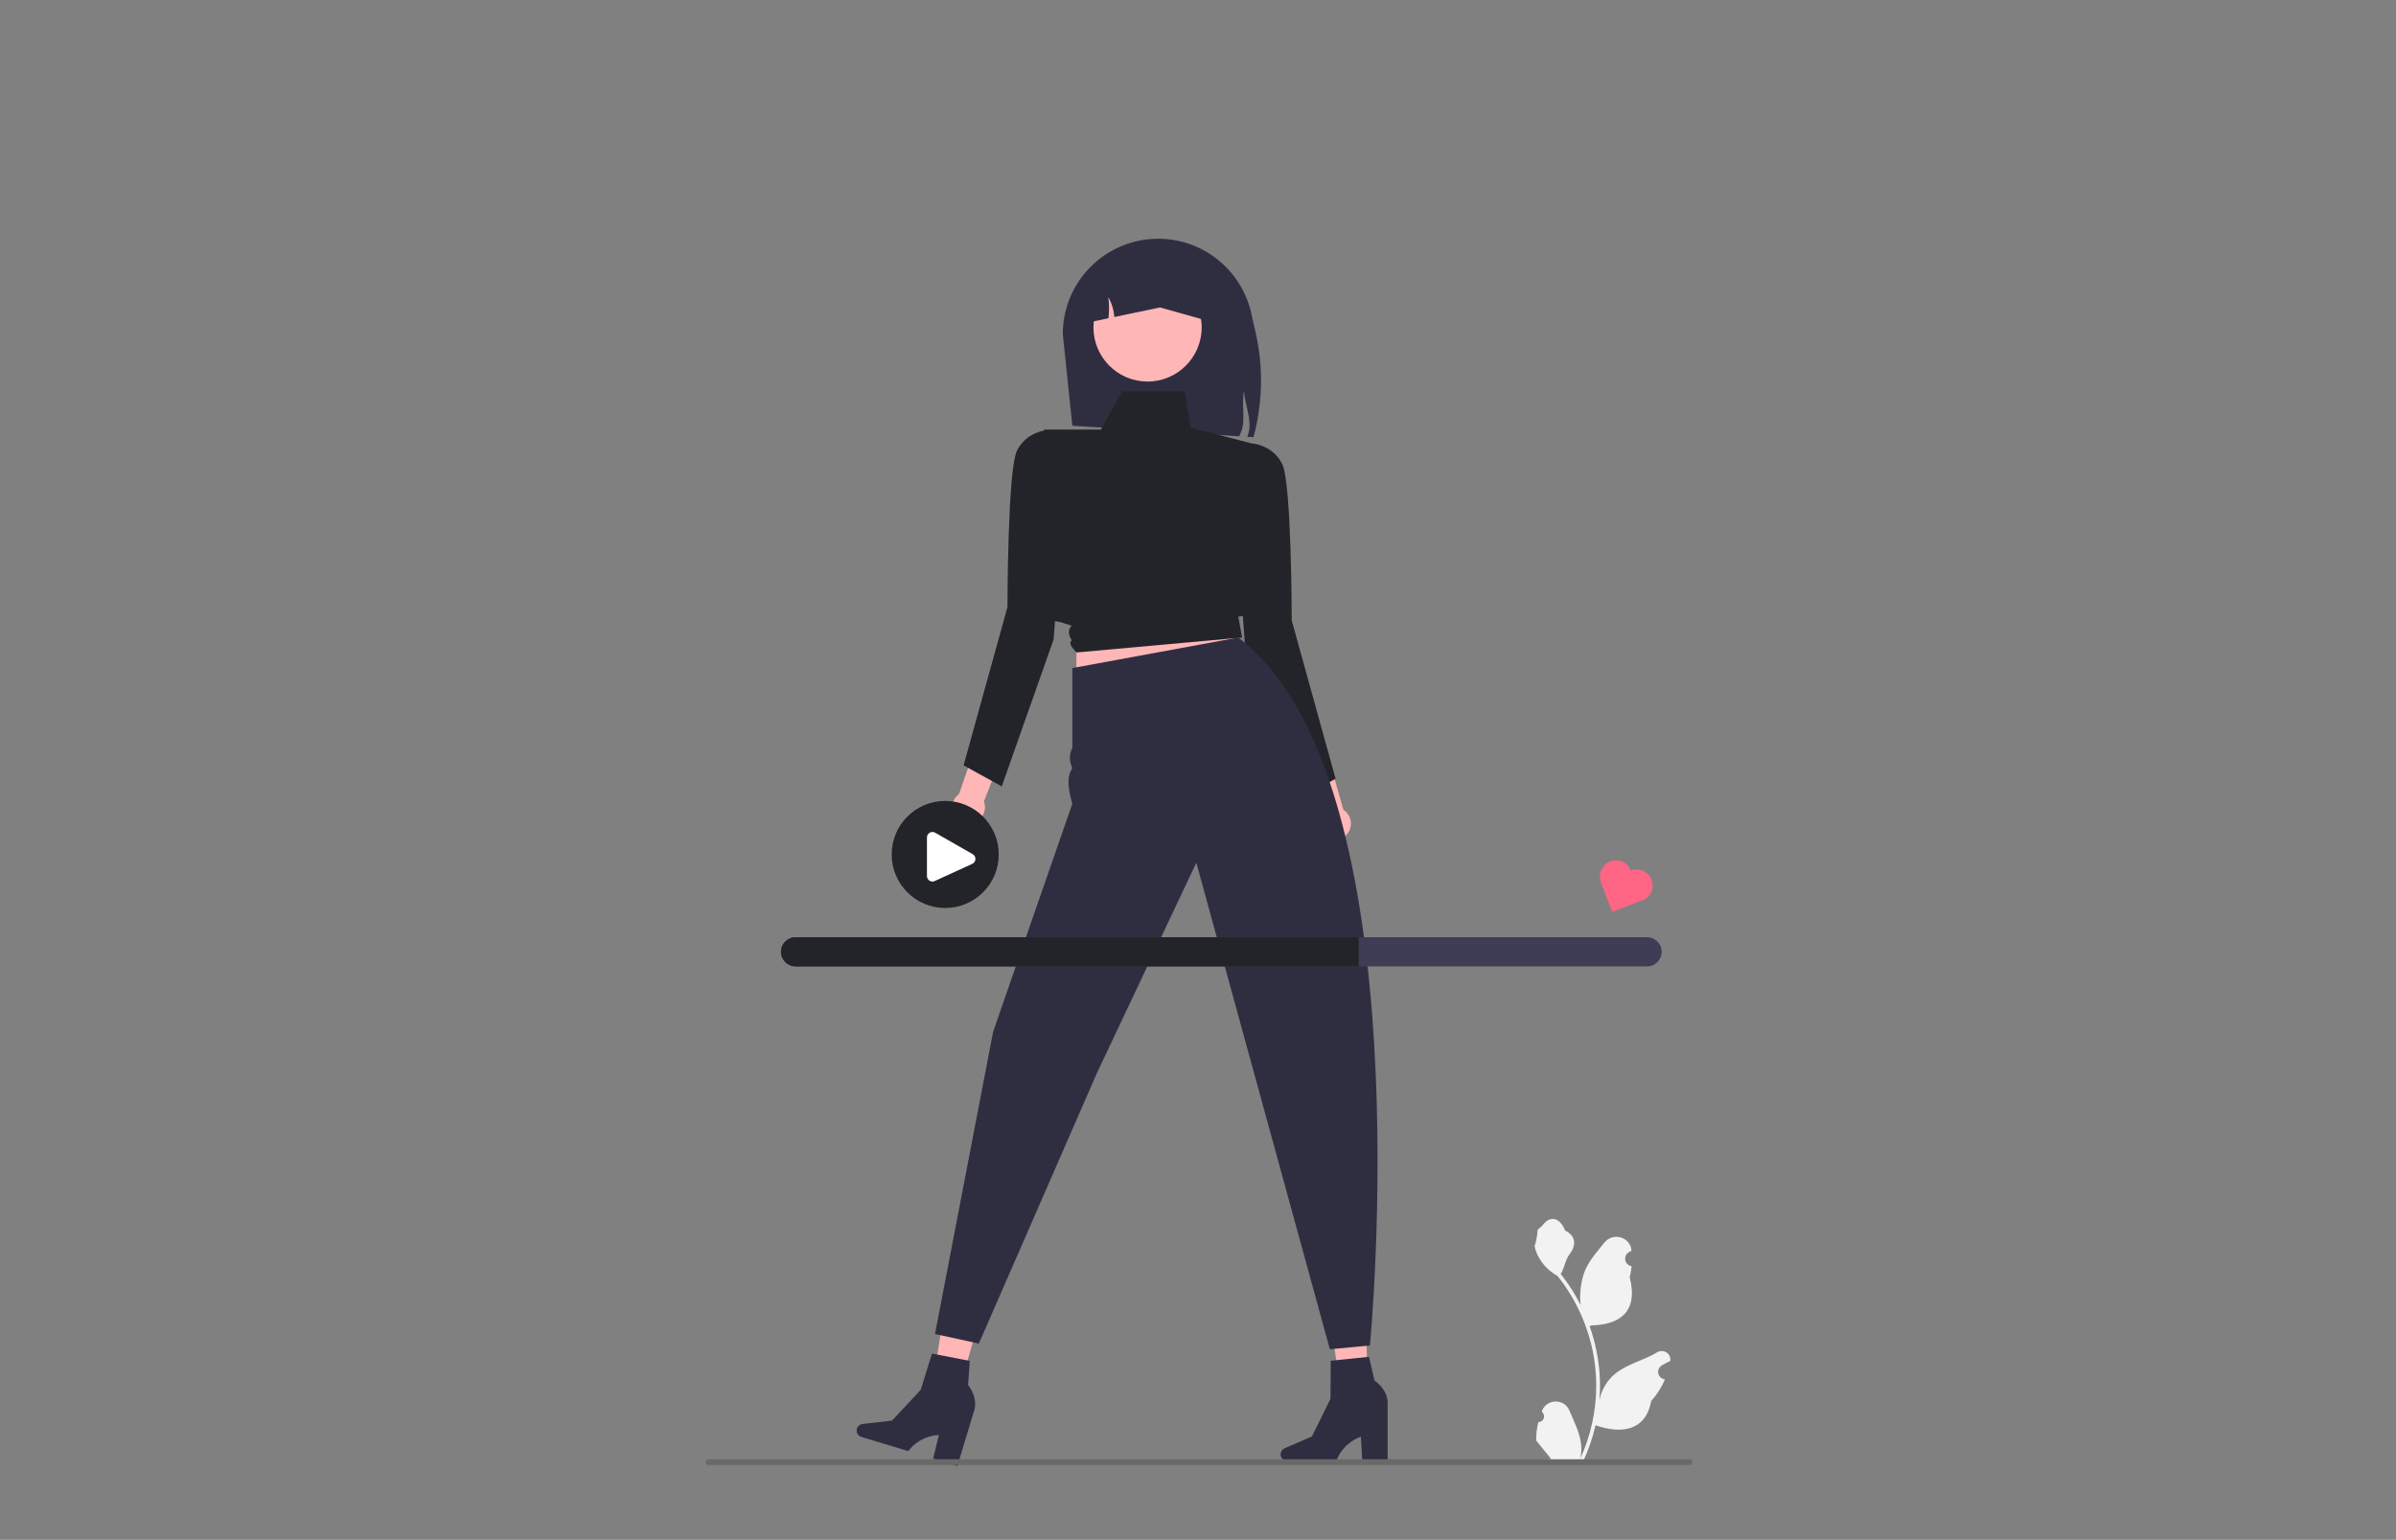<svg width="487" height="313" viewBox="0 0 487 313" fill="none" xmlns="http://www.w3.org/2000/svg">
<rect x="0" y="0" width="487" height="313" fill="#808080" stroke="none"/>
<g clip-path="url(#clip0_1_11)">
<path d="M278.046 286.449L273.016 286.553L270.213 266.764L277.635 266.61L278.046 286.449Z" fill="#FFB6B6"/>
<path d="M260.295 295.639C260.295 296.383 260.898 296.986 261.642 296.986H271.625C271.625 296.986 272.608 293.528 276.614 292.039L276.89 296.986H282.04V285.422C282.04 285.422 282.384 282.904 279.522 280.728C276.661 278.553 279.389 280.728 279.389 280.728L278.263 275.805L270.481 276.606L270.424 284.335L266.647 292.006L261.107 294.402C260.614 294.616 260.295 295.102 260.295 295.639Z" fill="#2F2E41"/>
<path d="M193.823 286.757L188.979 285.399L192.026 265.646L199.175 267.65L193.823 286.757Z" fill="#FFB6B6"/>
<path d="M174.172 290.409C173.957 291.121 174.359 291.873 175.071 292.088L184.627 294.982C184.627 294.982 186.569 291.956 190.833 291.693L189.666 296.507L194.595 298L197.944 286.932C197.944 286.932 199.002 284.621 196.893 281.709C194.784 278.798 196.765 281.671 196.765 281.671L197.114 276.632L189.433 275.144L187.14 282.524L181.304 288.772L175.308 289.46C174.774 289.522 174.328 289.894 174.172 290.409Z" fill="#2F2E41"/>
<path d="M254.791 88.87L253.539 88.793C253.628 88.486 253.717 88.183 253.799 87.877C254.493 85.305 252.965 82.032 252.853 79.561C252.263 82.171 253.271 85.383 252.228 87.862C252.112 88.137 251.996 88.412 251.872 88.684L217.958 86.543L216.019 67.925C216.019 57.216 224.7 48.531 235.405 48.531C240.139 48.531 244.478 50.23 247.843 53.046C251.209 55.866 253.605 59.807 254.454 64.294C254.966 67.002 258.16 76.194 254.791 88.87Z" fill="#2F2E41"/>
<path d="M194.923 161.402L198.178 152.036L203.785 153.15L199.993 162.929C200.103 163.23 200.173 163.551 200.193 163.888C200.298 165.718 198.901 167.287 197.072 167.393C195.243 167.499 193.674 166.101 193.568 164.271C193.501 163.104 194.046 162.045 194.923 161.402Z" fill="#FFB6B6"/>
<path d="M268.091 166.449L265.039 157.015L270.183 154.519L273.055 164.608C273.324 164.78 273.574 164.995 273.792 165.251C274.98 166.647 274.812 168.742 273.417 169.93C272.022 171.118 269.928 170.95 268.74 169.555C267.982 168.665 267.779 167.491 268.091 166.449Z" fill="#FFB6B6"/>
<path d="M218.788 123.635V139.648L253.738 135.36L243.935 115.633L218.788 123.635Z" fill="#FFB6B6"/>
<path d="M240.833 79.561H228.057L223.774 87.319H212.231C212.231 87.319 207.102 125.33 213.693 126.106L215.632 126.494L217.833 127.188C217.021 128.035 217.149 129.047 217.833 130.156C217.13 130.767 217.897 131.682 218.822 132.629L252.465 129.597L251.689 125.33C251.689 125.33 256.342 125.33 254.403 119.9V90.135L241.996 86.931L240.833 79.561Z" fill="#23242A"/>
<path d="M250.139 92.361L254.488 90.135C254.488 90.135 258.668 90.422 260.607 94.3C262.546 98.179 262.546 126.106 262.546 126.106L271.463 158.299L263.709 162.566L253.167 132.7L250.139 92.361Z" fill="#23242A"/>
<path d="M217.182 89.646L212.833 87.419C212.833 87.419 208.653 87.707 206.714 91.585C204.775 95.464 204.775 123.391 204.775 123.391L195.858 155.584L203.612 159.851L214.154 129.985L217.182 89.646Z" fill="#23242A"/>
<path d="M251.689 129.597L217.958 135.803V152.036C217.298 153.291 217.295 154.667 217.958 156.164C216.693 157.951 217.15 160.577 217.958 163.372L201.86 209.719L190.042 271.171L198.96 273.11L222.998 218.032L243.16 175.366L270.3 274.274L278.442 273.498C278.442 273.498 289.686 158.299 251.689 129.597Z" fill="#2F2E41"/>
<path d="M233.248 77.556C239.323 77.556 244.247 72.63 244.247 66.554C244.247 60.477 239.323 55.551 233.248 55.551C227.174 55.551 222.25 60.477 222.25 66.554C222.25 72.63 227.174 77.556 233.248 77.556Z" fill="#FFB6B6"/>
<path d="M248.2 63.852V65.986L235.793 62.495L226.492 64.442C226.387 63.026 225.968 61.634 225.27 60.4C225.468 61.82 225.476 63.267 225.293 64.694L219.121 65.986V63.852C219.121 55.819 225.631 49.307 233.66 49.307C237.677 49.307 241.31 50.936 243.943 53.566C246.572 56.199 248.2 59.834 248.2 63.852Z" fill="#2F2E41"/>
<path d="M312.674 289.052C313.695 289.116 314.26 287.846 313.487 287.106L313.41 286.8C313.42 286.776 313.431 286.751 313.441 286.727C314.474 284.262 317.975 284.279 319 286.747C319.909 288.938 321.066 291.132 321.351 293.448C321.479 294.471 321.422 295.512 321.195 296.516C323.325 291.86 324.446 286.777 324.446 281.665C324.446 280.38 324.376 279.096 324.232 277.814C324.114 276.766 323.951 275.725 323.74 274.693C322.6 269.114 320.131 263.8 316.57 259.362C314.858 258.426 313.431 256.963 312.568 255.209C312.258 254.576 312.016 253.895 311.901 253.202C312.095 253.228 312.635 250.259 312.488 250.077C312.76 249.665 313.246 249.46 313.542 249.058C315.017 247.058 317.049 247.407 318.11 250.125C320.376 251.269 320.397 253.166 319.007 254.991C318.123 256.152 318.001 257.723 317.225 258.966C317.305 259.068 317.388 259.167 317.468 259.27C318.932 261.148 320.198 263.168 321.266 265.289C320.964 262.932 321.41 260.091 322.169 258.26C323.034 256.174 324.654 254.417 326.081 252.613C327.795 250.447 331.309 251.392 331.611 254.138C331.614 254.165 331.617 254.191 331.62 254.218C331.408 254.338 331.2 254.465 330.997 254.599C329.841 255.364 330.24 257.158 331.611 257.37L331.642 257.375C331.566 258.138 331.435 258.896 331.243 259.64C333.073 266.722 329.121 269.302 323.479 269.417C323.354 269.481 323.233 269.545 323.108 269.606C323.68 271.216 324.137 272.868 324.475 274.543C324.778 276.022 324.989 277.517 325.107 279.019C325.254 280.914 325.242 282.818 325.082 284.71L325.091 284.642C325.497 282.559 326.628 280.613 328.269 279.265C330.715 277.255 334.17 276.515 336.809 274.9C338.079 274.122 339.706 275.127 339.484 276.6L339.474 276.671C339.081 276.83 338.698 277.016 338.327 277.223C338.115 277.343 337.907 277.47 337.705 277.604C336.548 278.37 336.948 280.164 338.318 280.375L338.349 280.38C338.372 280.383 338.391 280.386 338.413 280.39C337.739 281.99 336.8 283.476 335.625 284.757C334.48 290.94 329.564 291.526 324.306 289.726H324.303C323.728 292.231 322.888 294.678 321.808 297.011H312.897C312.865 296.912 312.836 296.81 312.808 296.711C313.632 296.762 314.462 296.714 315.273 296.564C314.612 295.752 313.951 294.934 313.29 294.123C313.274 294.107 313.261 294.091 313.248 294.075C312.913 293.659 312.575 293.247 312.239 292.832L312.239 292.831C312.218 291.556 312.371 290.285 312.674 289.052Z" fill="#F2F2F2"/>
<path d="M143.397 297.213C143.397 297.539 143.659 297.801 143.985 297.801H343.412C343.738 297.801 344 297.539 344 297.213C344 296.886 343.738 296.624 343.412 296.624H143.985C143.659 296.624 143.397 296.886 143.397 297.213Z" fill="#696969"/>
<path d="M334.782 190.509H161.707C160.07 190.509 158.74 191.839 158.74 193.477C158.74 195.114 160.07 196.445 161.707 196.445H334.782C336.418 196.445 337.749 195.114 337.749 193.477C337.749 191.839 336.418 190.509 334.782 190.509Z" fill="#3F3D56"/>
<path d="M276.183 190.509V196.445H161.707C160.07 196.445 158.74 195.114 158.74 193.477C158.74 191.839 160.07 190.509 161.707 190.509H276.183Z" fill="#23242A"/>
<path d="M192.119 184.572C198.127 184.572 202.998 179.7 202.998 173.689C202.998 167.678 198.127 162.806 192.119 162.806C186.11 162.806 181.24 167.678 181.24 173.689C181.24 179.7 186.11 184.572 192.119 184.572Z" fill="#23242A"/>
<path d="M189.519 179.194C189.311 179.194 189.103 179.135 188.92 179.017C188.601 178.812 188.41 178.463 188.41 178.083V170.23C188.41 169.829 188.617 169.47 188.963 169.269C189.309 169.068 189.723 169.067 190.071 169.266L197.703 173.628C198.067 173.836 198.281 174.225 198.262 174.644C198.243 175.062 197.995 175.429 197.614 175.603L189.982 179.093C189.834 179.161 189.676 179.194 189.519 179.194Z" fill="white"/>
<path d="M331.484 176.965C330.833 175.287 328.946 174.455 327.268 175.106C325.607 175.751 324.776 177.609 325.393 179.275L325.344 179.294L327.701 185.37L333.291 183.2C333.475 183.164 333.66 183.112 333.841 183.041C335.518 182.39 336.351 180.502 335.7 178.824C335.049 177.146 333.161 176.314 331.484 176.965Z" fill="#FF6584"/>
</g>
<defs>
<clipPath id="clip0_1_11">
<rect width="201" height="284" fill="white" transform="translate(143 14)"/>
</clipPath>
</defs>
</svg>
